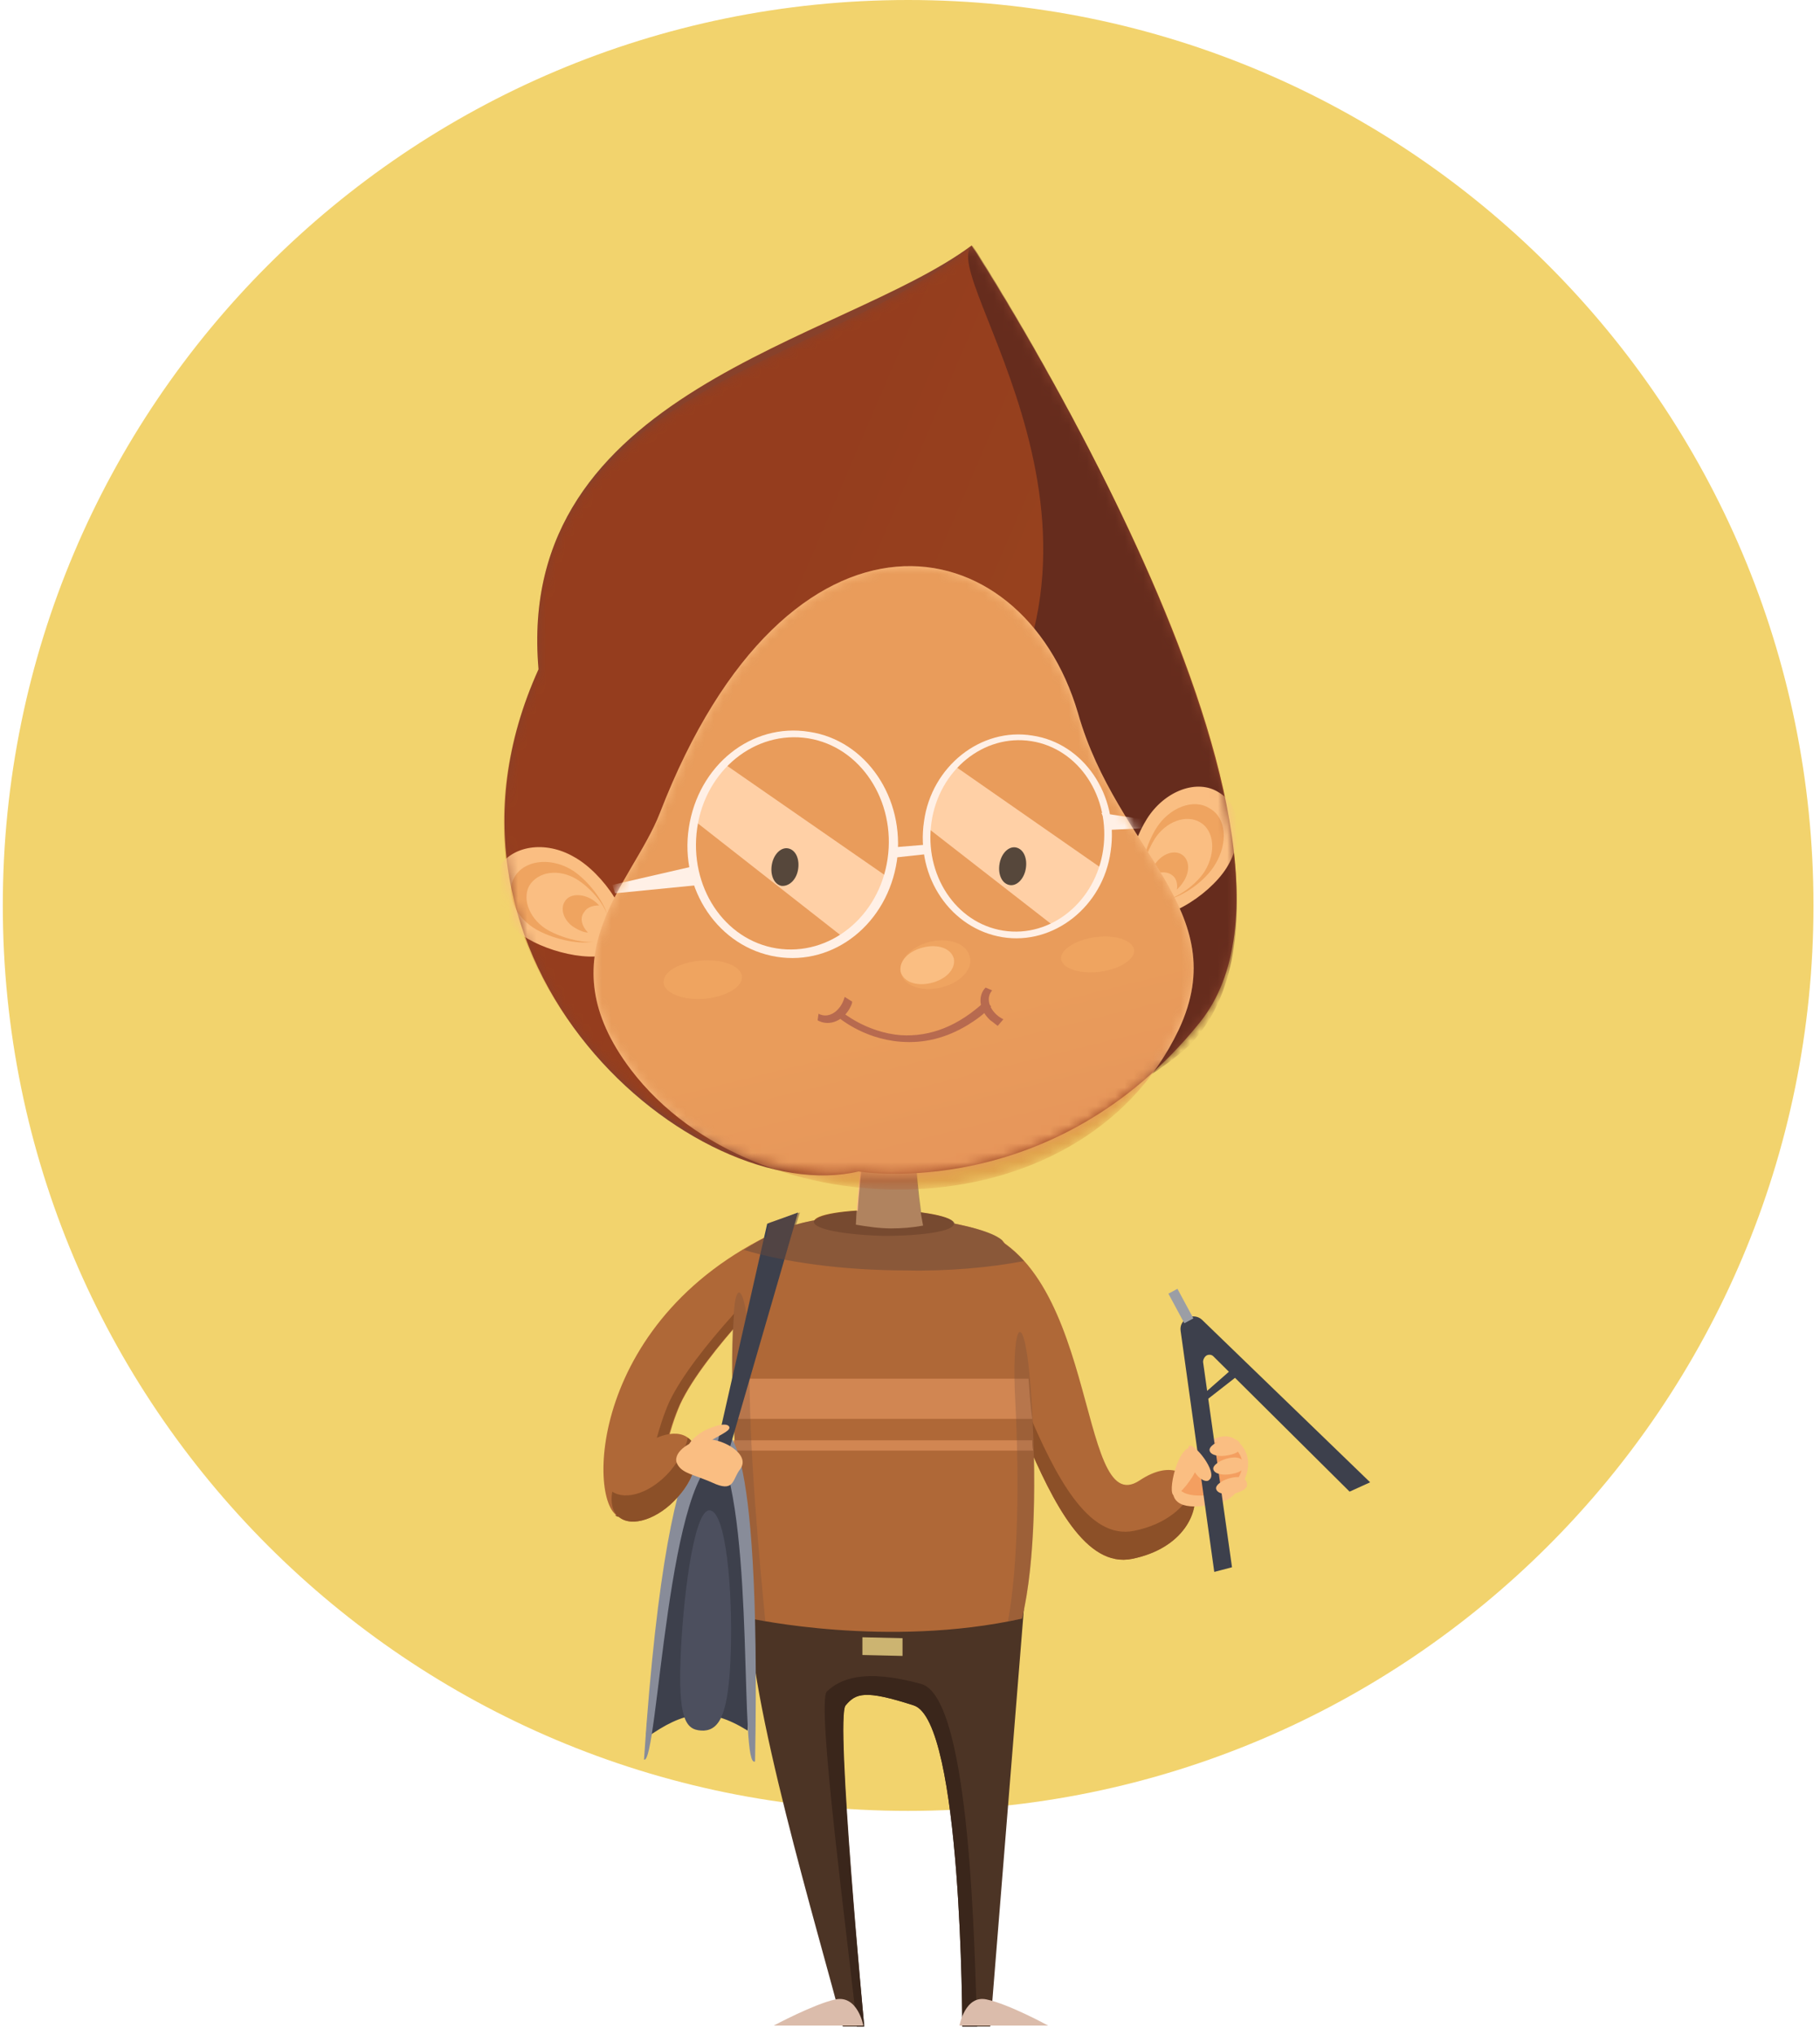 <svg width="195" height="218" viewBox="0 0 195 218" fill="none" xmlns="http://www.w3.org/2000/svg">
<path d="M97.3 194C150.872 194 194.3 150.572 194.3 97C194.3 43.428 150.872 0 97.3 0C43.728 0 0.3 43.428 0.3 97C0.3 150.572 43.728 194 97.3 194Z" fill="#F2D36D"/>
<path d="M90.3 217.1C87.7 207 80 181.6 80.3 171.8L109.7 172.4L106.1 217.1H103.1C103.1 217.1 103.1 184.3 97.9 182.7C92.7 181 91.7 181.4 90.6 182.7C89.5 184 92.6 217.1 92.6 217.1H90.3Z" fill="#4C3425"/>
<path d="M98.7 180.4C92.5 178.7 90 179.9 88.6 181.2C87.4 182.3 91 209 91.8 217.1H92.6C92.6 217.1 89.4 183.9 90.6 182.7C91.7 181.4 92.6 181 97.9 182.7C103.1 184.4 103.1 217.1 103.1 217.1H104.7C104.4 209.8 104.1 181.9 98.7 180.4Z" fill="#3A261B"/>
<path d="M66.4 162.5C62.9 161.5 62.8 140.8 84.2 131.5V136.4C84.2 136.4 75.6 144.7 72.9 150.4C70.3 156.3 70.6 163.8 66.4 162.5Z" fill="#AF6837"/>
<path d="M83 132.1V136.2C83 136.2 74.4 144.5 71.7 150.2C69.3 155.6 69.4 162.5 65.9 162.3C66 162.4 66.1 162.5 66.3 162.5C70.5 163.8 70.2 156.3 72.8 150.5C75.4 144.8 84.1 136.5 84.1 136.5V131.6C83.7 131.7 83.4 131.9 83 132.1Z" fill="#8C5028"/>
<path d="M102.9 131.3C118 133.5 115.2 163.2 122.1 158.6C129 154 131.2 164.9 121.3 167C111.4 169 107.3 139.2 101.5 140.7C95.7 142.2 102.9 131.3 102.9 131.3Z" fill="#AF6837"/>
<path d="M121.5 164C111.6 166 107.5 136.2 101.7 137.7C100.6 138 100 137.8 99.7 137.4C98.9 139.6 98.9 141.3 101.5 140.7C107.3 139.2 111.4 169 121.3 167C126.8 165.9 128.6 161.9 127.9 159.5C127 161.4 125 163.3 121.5 164Z" fill="#8C5028"/>
<path d="M82.9 217H92.5C92.5 217 91.9 213.7 89.5 214.2C87.2 214.7 82.9 217 82.9 217Z" fill="#DBBCAB"/>
<path d="M112.3 217H102.8C102.8 217 103.4 213.7 105.7 214.2C108.1 214.7 112.3 217 112.3 217Z" fill="#DBBCAB"/>
<path d="M80.5 173.4C79.4 164.1 76.4 137.5 80.7 133.5C86.5 128.1 104.8 130.5 107.4 132.9C109.9 135.3 112.4 161.3 109.5 173.4C95.1 176.6 80.5 173.4 80.5 173.4Z" fill="#AF6837"/>
<path d="M96.7 175.5L92.4 175.4V177.3L96.7 177.4V175.5Z" fill="#CCB471"/>
<path d="M102.2 131.1C102.2 130.3 98.8 129.7 94.7 129.6C90.5 129.6 87.2 130.1 87.2 130.9C87.2 131.7 90.6 132.3 94.7 132.4C98.9 132.4 102.2 131.9 102.2 131.1Z" fill="#894D24"/>
<path d="M95.5 120.7C94.5 120.7 93.5 120.8 92.6 120.9C92.3 124.6 91.8 128.4 91.7 131.2C92.9 131.4 94.2 131.6 95.5 131.6C96.7 131.6 97.8 131.5 98.9 131.3C98.3 128.3 98 124.3 97.9 120.9C97 120.8 96.3 120.7 95.5 120.7Z" fill="#FABE82"/>
<path d="M110.2 147.7H78.5C78.5 149.1 78.5 150.5 78.6 152H110.6C110.4 150.6 110.3 149.1 110.2 147.7Z" fill="#D18652"/>
<path d="M110.6 154.3H78.6C78.6 154.7 78.6 155.1 78.7 155.4H110.7C110.6 155.1 110.6 154.7 110.6 154.3Z" fill="#D18652"/>
<g opacity="0.5">
<path opacity="0.5" d="M108.8 150.5C109.2 158.6 109.1 167.6 108 173.7C108.5 173.6 109 173.5 109.5 173.4C111.1 166.8 111.1 156 110.3 147.2C109.6 139.9 108.3 141.8 108.8 150.5Z" fill="#66493D"/>
<path opacity="0.5" d="M78.7 139.8C77.7 149.4 79.6 166.4 80.5 173.4C80.5 173.4 81 173.5 82 173.7C81.4 167.4 80.2 155.1 80.3 145.4C80.2 139.2 79.1 136.7 78.7 139.8Z" fill="#66493D"/>
</g>
<path d="M80.1 185.4C75.9 182.8 73.3 183.3 69.2 186.2C69.2 186.2 71.6 154.7 76.6 153.3C81.6 151.8 80.1 185.4 80.1 185.4Z" fill="#3D404C"/>
<path d="M80.9 188.7C79.2 189.7 80.9 163.8 77.1 155.3L77.5 153.5C77.4 153.5 81.6 151.1 80.9 188.7Z" fill="#888C99"/>
<path d="M69 188.5C70.5 189.3 71.5 156.4 77.5 156L77.7 153.6C77.6 153.6 71.8 146.6 69 188.5Z" fill="#888C99"/>
<path d="M78.3 176.9C78.5 170.4 77.8 161.8 76 161.8C74.3 161.8 73.1 171.7 72.9 178.2C72.7 184.7 73.7 185.4 75.4 185.4C77.2 185.3 78.1 183.4 78.3 176.9Z" fill="#4C4F5E"/>
<path d="M72.6 160.4C74.7 158.1 75.2 155.2 73.8 154.1C72.4 152.9 69.5 153.9 67.5 156.2C65.4 158.5 64.9 161.4 66.3 162.5C67.7 163.7 70.5 162.7 72.6 160.4Z" fill="#AF6837"/>
<path d="M73.8 154.1C73.8 154.1 73.7 154.1 73.7 154C73.5 155.1 72.8 156.4 71.8 157.6C69.8 159.9 67.1 160.8 65.6 159.8C65.4 160.9 65.6 162 66.3 162.5C67.7 163.7 70.6 162.7 72.6 160.4C74.7 158.1 75.2 155.3 73.8 154.1Z" fill="#8C5028"/>
<path d="M76.6 155.8L82.2 131.1L85.5 129.9L77.9 156.1L76.6 155.8Z" fill="#3D404C"/>
<path d="M79.3 157.4C80.5 155.8 77.4 154.1 75.7 154.2C74.1 154.2 72.1 155.5 72.5 156.7C73 157.9 74.3 157.9 76.7 159C78.7 159.8 78.5 158.4 79.3 157.4Z" fill="#FABE82"/>
<path d="M75.4 153.3C74.2 154 73.5 154.9 73.8 155.3C74.1 155.7 75 155 76.2 154.3C77.4 153.6 78.4 153.2 78.1 152.8C77.8 152.4 76.6 152.7 75.4 153.3Z" fill="#FABE82"/>
<path d="M125.7 160.1C125.3 158.4 130 152 132.6 154.4C135.2 156.7 132.7 160.3 131.2 160.8C129.4 161.4 126.1 162 125.7 160.1Z" fill="#FABE82"/>
<path d="M126.2 159.2C125.9 157.9 129.6 153 132 154.9C134.6 156.9 132 159.7 130.6 160C129.2 160.3 126.6 160.5 126.2 159.2Z" fill="#F49F60"/>
<path d="M130.1 168.4L126.5 142.6C126.4 142 126.7 141.5 127.2 141.2C127.7 140.9 128.4 141 128.8 141.4L146.8 158.8L144.6 159.8L130 145.3C129.8 145.1 129.5 145.1 129.3 145.2C129.1 145.3 128.9 145.6 128.9 145.9L132 167.9L130.1 168.4Z" fill="#3D404C"/>
<path d="M127.7 155.1C126.2 154.8 125 160.1 125.8 160.2C126.3 160.3 127.9 158.3 128.2 157.3C128.6 156.3 128.4 155.2 127.7 155.1Z" fill="#FABE82"/>
<path d="M129.6 158.5C130.5 157.7 127.9 154.5 127.4 154.9C127.1 155.2 127.6 157.1 128 157.7C128.5 158.5 129.3 158.9 129.6 158.5Z" fill="#FABE82"/>
<path d="M132.9 154.8C132.8 154.3 132.3 154 131.3 154.2C130.3 154.4 129.5 155 129.6 155.4C129.7 155.9 130.6 156.1 131.6 155.9C132.7 155.7 133 155.3 132.9 154.8Z" fill="#FABE82"/>
<path d="M133.3 156.8C133.2 156.3 132.7 156 131.7 156.2C130.7 156.4 129.9 157 130 157.4C130.1 157.9 131 158.1 132 157.9C133.1 157.7 133.4 157.3 133.3 156.8Z" fill="#FABE82"/>
<path d="M133.6 158.9C133.5 158.4 133 158.1 132 158.3C131 158.5 130.2 159.1 130.3 159.5C130.4 160 131.3 160.2 132.3 160C133.3 159.7 133.7 159.4 133.6 158.9Z" fill="#FABE82"/>
<path d="M126.154 138.07L125.186 138.591L126.893 141.761L127.861 141.239L126.154 138.07Z" fill="#9B9EA5"/>
<path d="M129 150.2L133.1 147L132.3 146.4L129 149.3V150.2Z" fill="#3D404C"/>
<path opacity="0.5" d="M109.7 135.1C109.1 134.4 108.4 133.8 107.6 133.2C107.5 133.1 107.4 133 107.4 132.9C106.7 132.2 104.8 131.6 102.3 131.1C102.2 130.6 100.8 130.2 98.7 129.9C98.4 127.8 98.2 125.4 98 123C97.7 123 97.3 123 97 123C95.5 123 94 123 92.5 123.1C92.3 125.4 92 127.8 91.9 129.7C89.6 129.9 87.9 130.2 87.5 130.7C86.7 130.8 86 131 85.3 131.2L85.7 129.9L82.4 131L82.1 132.5C81.3 132.9 80.5 133.4 79.7 133.9C84 135.2 90.2 136.1 97.1 136.1C101.6 136.2 106 135.8 109.7 135.1Z" fill="#66493D"/>
<path d="M92 125.5C74.5 129.6 43.4 103.3 57.7 71.7C55.1 41.8 90.1 36.7 104.1 26.3C104.1 26.3 145.2 89.1 128.5 109.6C112.8 129 92 125.5 92 125.5Z" fill="#87412B"/>
<mask id="mask0" mask-type="alpha" maskUnits="userSpaceOnUse" x="53" y="26" width="80" height="100">
<path d="M92 125.5C73.4 128.1 43.4 103.3 57.7 71.7C55.1 41.8 89.5 38.9 104.1 26.3C104.1 26.3 145.2 89.1 128.5 109.6C112.8 129 92 125.5 92 125.5Z" fill="url(#paint0_linear)"/>
</mask>
<g mask="url(#mask0)">
<path opacity="0.3" d="M92 125.5C73.4 128.1 43.4 103.3 57.7 71.7C55.1 41.8 89.5 38.9 104.1 26.3C104.1 26.3 145.2 89.1 128.5 109.6C112.8 129 92 125.5 92 125.5Z" fill="url(#paint1_linear)"/>
<path d="M102.5 83.1C91.5 95.8 115.9 100.7 112.9 119.1C116.3 120.4 125.9 113.7 127.7 111.7C146.5 91.3 104.2 26.3 104.2 26.3C100.1 29.2 124.4 57.9 102.5 83.1Z" fill="#662C1D"/>
<path d="M131.4 93C133.3 90 133 86.3 130.6 84.9C128.3 83.4 124.8 84.7 122.9 87.7C121 90.7 119.6 96.4 121.9 97.8C124.3 99.3 129.5 96 131.4 93Z" fill="#FABE82"/>
<path d="M123.7 89.9C124.9 88 127.1 87.2 128.6 88.1C130.1 89 130.3 91.3 129.1 93.3C128.3 94.6 126.5 96 125 96.4C126.9 96 129.2 94.3 130.2 92.6C131.6 90.3 131.4 87.6 129.6 86.6C127.9 85.5 125.3 86.5 123.9 88.7C122.9 90.3 122.1 92.8 122.3 94.6C122.2 93.1 122.9 91.2 123.7 89.9Z" fill="#EFA460"/>
<path d="M125.5 93.7C126 94 126.2 94.6 126.1 95.3C126.3 95.1 126.5 94.9 126.7 94.6C127.5 93.5 127.5 92.2 126.7 91.6C125.9 91 124.6 91.4 123.8 92.5C123.5 93 123.3 93.5 123.2 93.9C124 93.4 124.9 93.3 125.5 93.7Z" fill="#EFA460"/>
<path d="M61.5 91.8C58.4 90 54.8 90.6 53.4 93C52.1 95.4 53.5 98.8 56.6 100.6C59.7 102.4 65.4 103.5 66.8 101.1C68.2 98.6 64.6 93.5 61.5 91.8Z" fill="#FABE82"/>
<path d="M58.8 99.7C56.8 98.6 55.9 96.4 56.7 94.9C57.6 93.4 59.8 93 61.8 94.2C63.1 95 64.6 96.6 65.1 98.1C64.6 96.3 62.7 94 61.1 93.1C58.8 91.8 56.1 92.2 55.1 94C54.1 95.8 55.2 98.3 57.5 99.6C59.1 100.5 61.7 101.2 63.5 100.9C62.1 101 60.1 100.4 58.8 99.7Z" fill="#EFA460"/>
<path d="M62.6 97.7C62.9 97.2 63.5 97 64.2 97C64 96.8 63.8 96.6 63.5 96.4C62.4 95.7 61 95.7 60.5 96.6C60 97.4 60.4 98.7 61.6 99.4C62.1 99.7 62.6 99.9 63 99.9C62.3 99.2 62.1 98.3 62.6 97.7Z" fill="#EFA460"/>
<path d="M70.7 87.1C67.7 94.8 58.3 102.3 67.6 114.6C81 132.2 115.7 132.6 126.3 110.3C132.3 97.5 119.7 91.2 115.5 76.4C109.5 56 84.5 51.4 70.7 87.1Z" fill="#FABE82"/>
</g>
<mask id="mask1" mask-type="alpha" maskUnits="userSpaceOnUse" x="63" y="60" width="65" height="68">
<path d="M70.7 87.1C67.7 94.8 58.3 102.3 67.6 114.6C81 132.2 115.7 132.6 126.3 110.3C132.3 97.5 119.7 91.2 115.5 76.4C109.5 56 84.5 51.4 70.7 87.1Z" fill="url(#paint2_linear)"/>
</mask>
<g mask="url(#mask1)">
<path opacity="0.3" d="M70.7 87.1C67.7 94.8 58.3 102.3 67.6 114.6C81 132.2 115.7 132.6 126.3 110.3C132.3 97.5 119.7 91.2 115.5 76.4C109.5 56 84.5 51.4 70.7 87.1Z" fill="url(#paint3_linear)"/>
<path d="M99.4 88.7L112.9 99.2C112.9 99.2 117.7 96.5 118 93L102.2 82C102.1 81.9 99.5 86.4 99.4 88.7Z" fill="#FFD0A6"/>
<path d="M74.5 88L90.2 100.3C90.2 100.3 95 97.6 95.3 94.1L77.7 81.9C77.6 81.8 74.6 85.7 74.5 88Z" fill="#FFD0A6"/>
<path d="M86.7 78.4C80.5 77.4 74.8 82 73.8 88.7C72.8 95.3 77 101.5 83.2 102.5C89.4 103.5 95.1 98.9 96.1 92.2C97 85.5 92.8 79.3 86.7 78.4ZM95.1 92C94.2 98.2 88.9 102.5 83.2 101.6C77.6 100.7 73.8 95 74.7 88.7C75.6 82.5 80.9 78.2 86.6 79.1C92.2 80 96 85.8 95.1 92Z" fill="#FFF0E6"/>
<path d="M110.6 78.8C105.1 77.9 99.8 82.1 99 88C98.1 94 101.9 99.5 107.4 100.4C112.9 101.3 118.2 97.1 119 91.2C119.9 85.2 116.1 79.6 110.6 78.8ZM118.2 91C117.4 96.6 112.6 100.5 107.5 99.7C102.4 98.9 99 93.7 99.8 88.1C100.6 82.5 105.4 78.6 110.5 79.4C115.6 80.2 119 85.4 118.2 91Z" fill="#FFF0E6"/>
<path d="M103.9 102.5C103.6 101.1 101.7 100.4 99.6 100.9C97.6 101.4 96.2 102.9 96.5 104.2C96.8 105.6 98.7 106.3 100.8 105.8C102.9 105.3 104.3 103.8 103.9 102.5Z" fill="#EFA460"/>
<path d="M102.2 102.7C101.9 101.6 100.5 101.1 98.9 101.5C97.3 101.9 96.3 103 96.5 104.1C96.8 105.2 98.2 105.7 99.8 105.3C101.4 104.9 102.4 103.8 102.2 102.7Z" fill="#FABE82"/>
<path d="M109.9 93.1C110.1 92 109.7 91 108.9 90.8C108.1 90.6 107.3 91.4 107.1 92.5C106.9 93.6 107.3 94.6 108.1 94.8C108.9 95 109.7 94.2 109.9 93.1Z" fill="#56473B"/>
<path d="M85.5 93.2C85.7 92.1 85.3 91.1 84.5 90.9C83.7 90.7 82.9 91.5 82.7 92.6C82.5 93.7 82.9 94.7 83.7 94.9C84.5 95 85.3 94.3 85.5 93.2Z" fill="#56473B"/>
<path d="M103.7 109.8C101.4 111.2 99 111.8 96.5 111.6C92.4 111.3 89.7 108.9 89.6 108.8L90.2 108.4C90.2 108.4 92.8 110.6 96.5 110.9C99.7 111.1 102.7 109.9 105.5 107.3L106.2 107.8C105.4 108.7 104.5 109.3 103.7 109.8Z" fill="#B76A4F"/>
<path d="M106.1 109.3C104.8 108.1 104.8 106.6 105.6 105.8L106.3 106.1C105.5 107 106.1 108.5 107.5 109.2L106.9 109.9C106.6 109.7 106.4 109.5 106.1 109.3Z" fill="#B76A4F"/>
<path d="M91 108.1C90.1 109.6 88.6 109.9 87.6 109.3L87.7 108.6C88.8 109.2 90.1 108.3 90.5 106.8L91.3 107.3C91.3 107.6 91.1 107.9 91 108.1Z" fill="#B76A4F"/>
<path d="M79.5 104.6C79.4 103.5 77.4 102.7 75.1 102.9C72.8 103.1 71 104.1 71.1 105.3C71.2 106.4 73.2 107.2 75.5 107C77.8 106.8 79.6 105.7 79.5 104.6Z" fill="#EFA460"/>
<path d="M113.7 102.8C113.9 103.8 115.8 104.4 117.9 104.1C120.1 103.8 121.7 102.7 121.5 101.7C121.3 100.7 119.4 100.1 117.3 100.4C115.2 100.7 113.5 101.8 113.7 102.8Z" fill="#EFA460"/>
<path d="M118 87.1L122.7 87.8L123.1 88.7L119 88.9L118 87.1Z" fill="#FFF0E6"/>
<path d="M75 94.8L65.9 95.7L65.6 94.8L74.3 92.8L75 94.8Z" fill="#FFF0E6"/>
<path d="M99.1 90.5L95.4 90.8L95.6 91.9L99.3 91.5L99.1 90.5Z" fill="#FFF0E6"/>
<path d="M123 54.4C124.9 58.1 124.3 68.7 122.9 73.3L120.7 71.5C123.4 66.3 122.7 62.5 123 54.4Z" fill="#662C1D"/>
<path d="M118.1 49.4C120.9 52.4 123.4 62.7 123.3 67.6L120.7 66.5C121.9 60.8 120.2 57.3 118.1 49.4Z" fill="#662C1D"/>
</g>
<defs>
<linearGradient id="paint0_linear" x1="115.903" y1="86.822" x2="76.452" y2="69.936" gradientUnits="userSpaceOnUse">
<stop/>
<stop offset="1" stop-color="white"/>
</linearGradient>
<linearGradient id="paint1_linear" x1="115.903" y1="86.822" x2="76.452" y2="69.936" gradientUnits="userSpaceOnUse">
<stop stop-color="#C04B00"/>
<stop offset="1" stop-color="#B73400"/>
</linearGradient>
<linearGradient id="paint2_linear" x1="97.5" y1="111.212" x2="101.956" y2="129.229" gradientUnits="userSpaceOnUse">
<stop/>
<stop offset="1" stop-color="white"/>
</linearGradient>
<linearGradient id="paint3_linear" x1="97.5" y1="111.212" x2="101.956" y2="129.229" gradientUnits="userSpaceOnUse">
<stop stop-color="#C04B00"/>
<stop offset="1" stop-color="#B73400"/>
</linearGradient>
</defs>
</svg>
